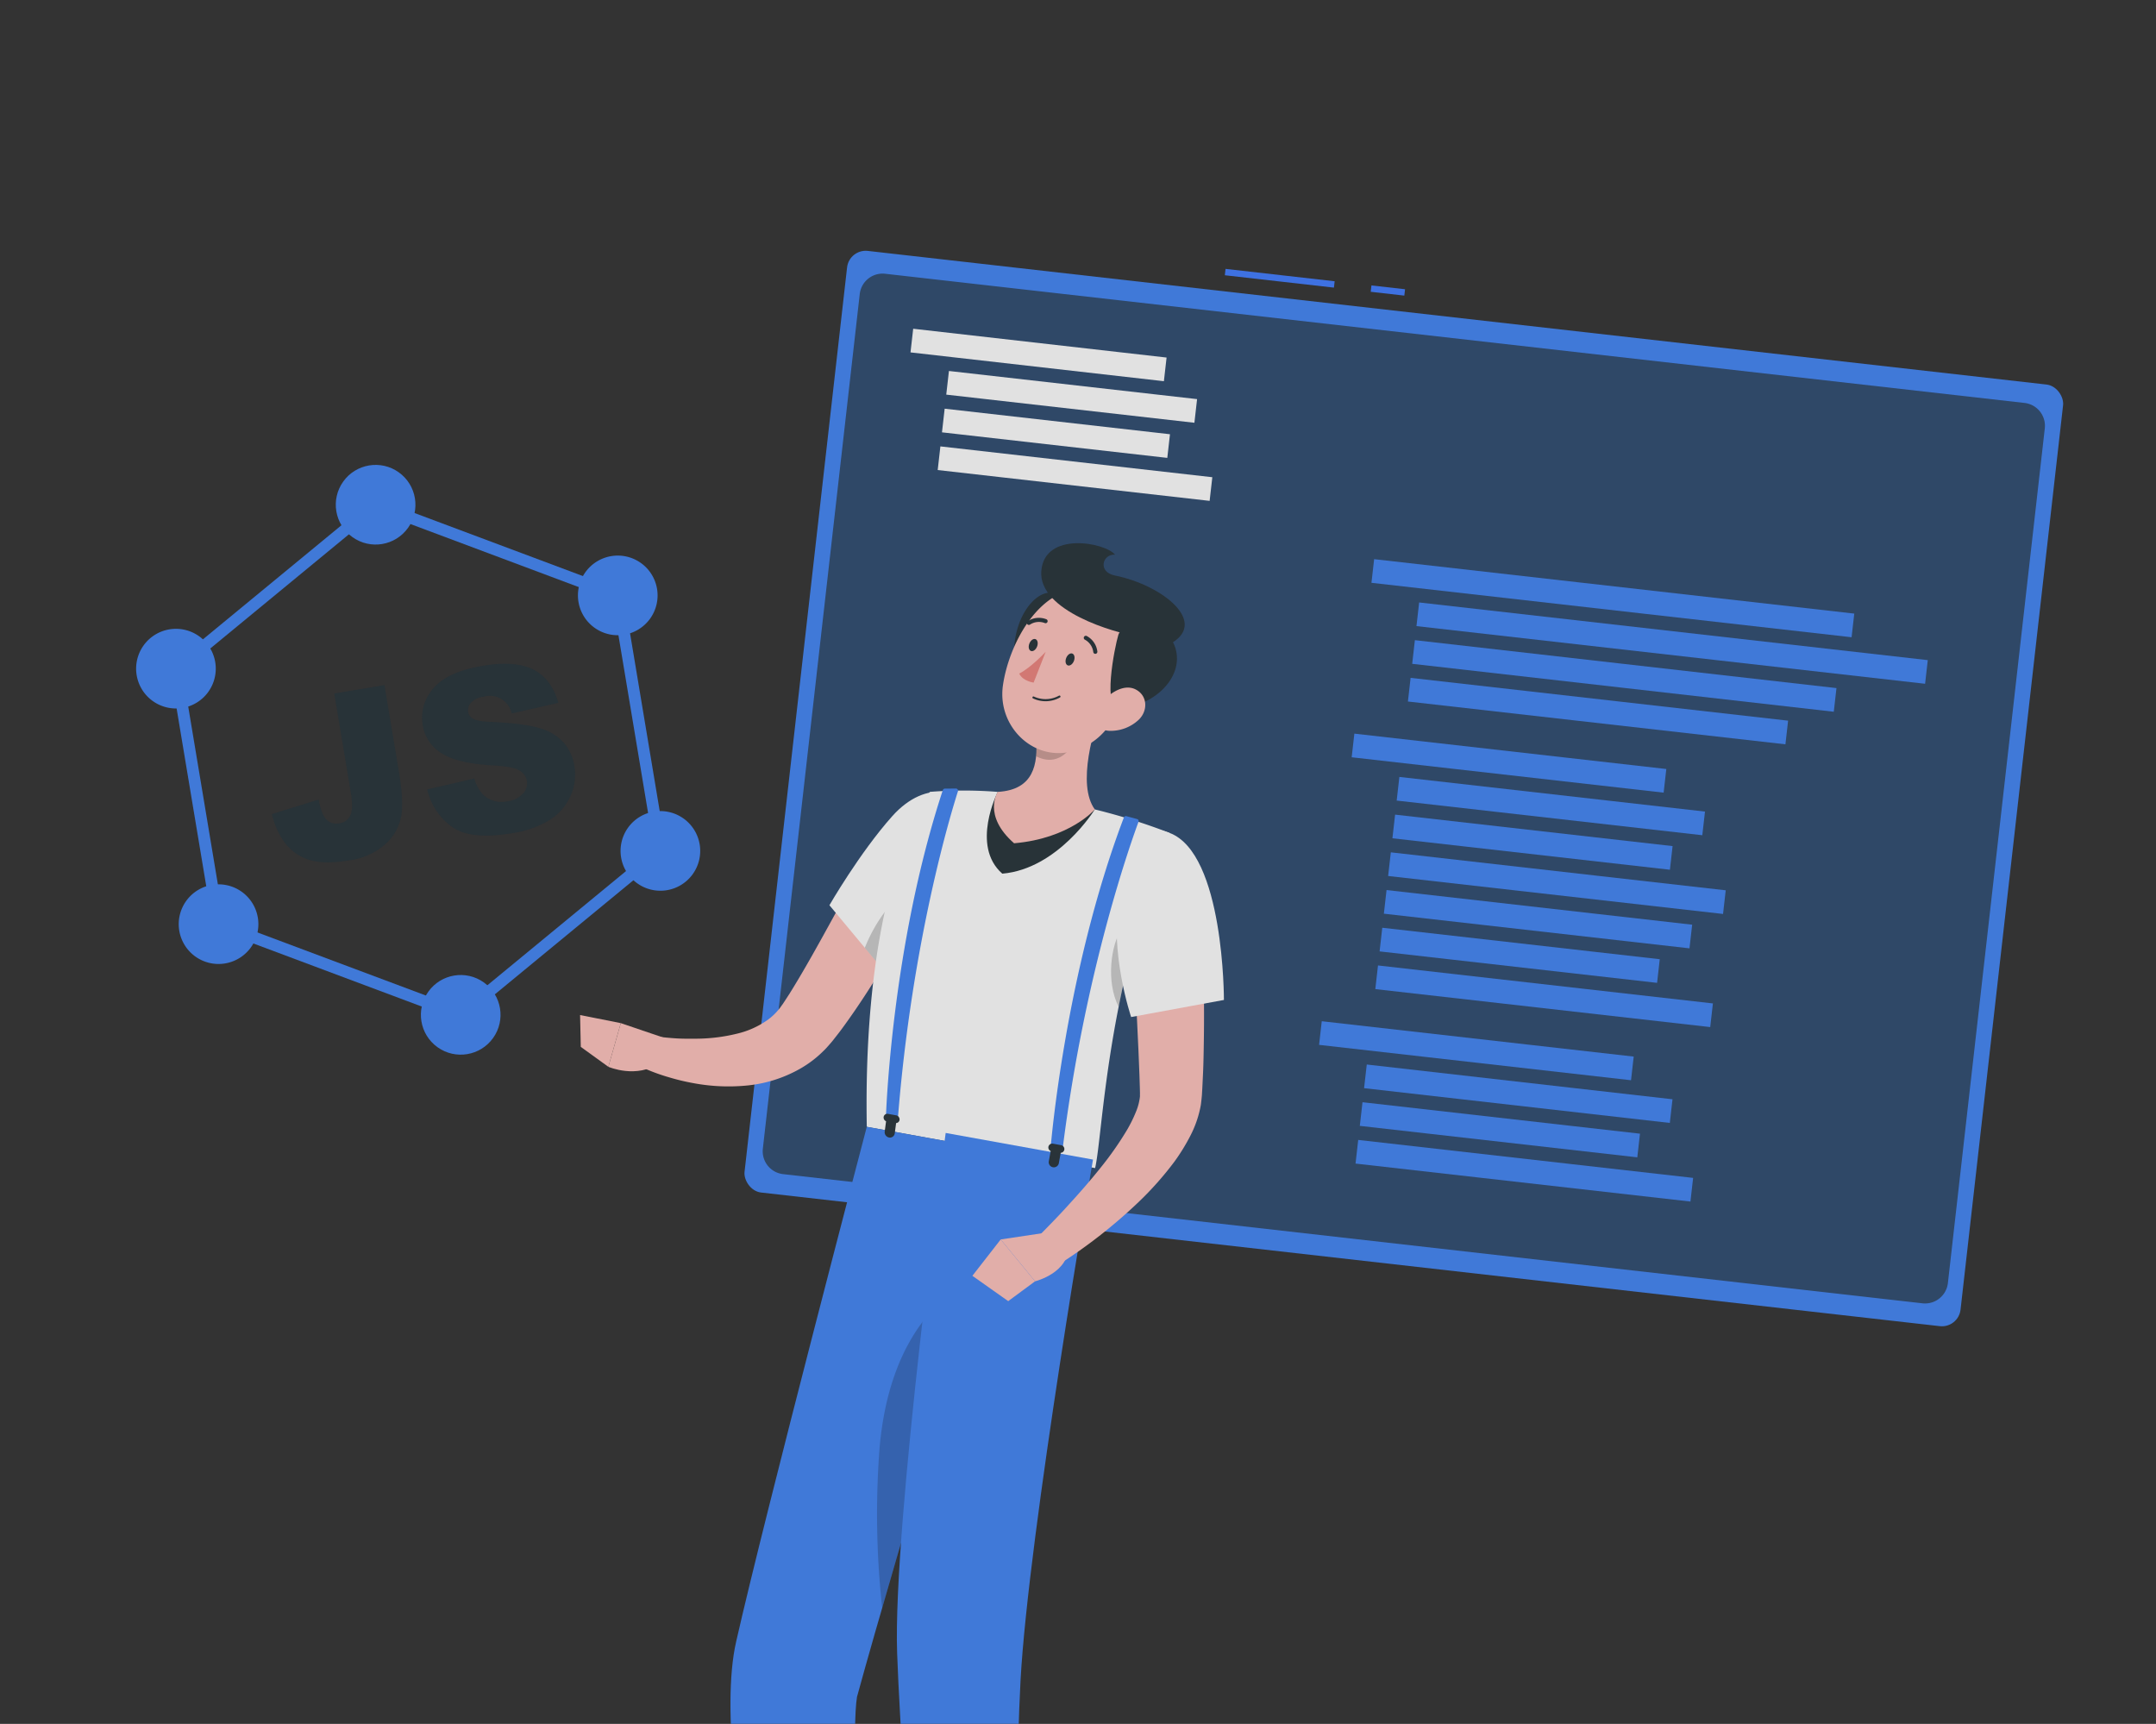 <svg xmlns="http://www.w3.org/2000/svg" xmlns:xlink="http://www.w3.org/1999/xlink" width="563.612" height="450.633" viewBox="0 0 563.612 450.633">
  <rect x="0" y="0" width="563.612" height="450.633" fill="#333333" stroke="none"/>
  <defs>
    <clipPath id="clip-path">
      <rect id="Rectangle_123" data-name="Rectangle 123" width="563.612" height="450.633" fill="none"/>
    </clipPath>
  </defs>
  <g id="Group_400" data-name="Group 400" transform="translate(-73.808 -58.83)" opacity="0.85">
    <g id="Group_399" data-name="Group 399" transform="translate(73.809 58.83)" clip-path="url(#clip-path)">
      <g id="Group_398" data-name="Group 398" transform="translate(35.58 65.037)">
        <rect id="Rectangle_101" data-name="Rectangle 101" width="1.676" height="8.842" transform="translate(322.748 11.241) rotate(-83.531)" fill="#407bff"/>
        <rect id="Rectangle_102" data-name="Rectangle 102" width="1.676" height="28.708" transform="translate(284.606 6.916) rotate(-83.532)" fill="#407bff"/>
        <rect id="Rectangle_103" data-name="Rectangle 103" width="319.919" height="247.721" rx="4.9" transform="translate(186.408 0) rotate(6.468)" fill="#4285f4"/>
        <path id="Path_733" data-name="Path 733" d="M192.8,330.25l25.33-223.411a6.012,6.012,0,0,1,6.651-5.3l297.839,33.769a6.013,6.013,0,0,1,5.3,6.651l-25.33,223.411a6.013,6.013,0,0,1-6.651,5.3L198.094,336.9A6.01,6.01,0,0,1,192.8,330.25Z" transform="translate(-28.96 -95.013)" fill="#263238" opacity="0.7"/>
        <rect id="Rectangle_104" data-name="Rectangle 104" width="126.318" height="6.221" transform="translate(323.641 81.132) rotate(6.468)" fill="#4285f4"/>
        <rect id="Rectangle_105" data-name="Rectangle 105" width="133.815" height="6.221" transform="translate(335.408 92.45) rotate(6.468)" fill="#4285f4"/>
        <rect id="Rectangle_106" data-name="Rectangle 106" width="110.875" height="6.221" transform="matrix(0.994, 0.113, -0.113, 0.994, 334.291, 102.306)" fill="#4285f4"/>
        <rect id="Rectangle_107" data-name="Rectangle 107" width="99.317" height="6.221" transform="translate(333.173 112.162) rotate(6.468)" fill="#4285f4"/>
        <rect id="Rectangle_108" data-name="Rectangle 108" width="82.072" height="6.221" transform="translate(318.47 126.74) rotate(6.468)" fill="#4285f4"/>
        <rect id="Rectangle_109" data-name="Rectangle 109" width="88.11" height="6.221" transform="translate(328.002 157.77) rotate(6.468)" fill="#4285f4"/>
        <rect id="Rectangle_110" data-name="Rectangle 110" width="73.005" height="6.221" transform="translate(329.12 147.914) rotate(6.468)" fill="#4285f4"/>
        <rect id="Rectangle_111" data-name="Rectangle 111" width="80.405" height="6.221" transform="translate(330.237 138.057) rotate(6.468)" fill="#4285f4"/>
        <rect id="Rectangle_112" data-name="Rectangle 112" width="82.072" height="6.221" transform="translate(309.947 201.917) rotate(6.468)" fill="#4285f4"/>
        <rect id="Rectangle_113" data-name="Rectangle 113" width="88.11" height="6.221" transform="translate(319.479 232.947) rotate(6.468)" fill="#4285f4"/>
        <rect id="Rectangle_114" data-name="Rectangle 114" width="73.005" height="6.221" transform="translate(320.596 223.091) rotate(6.468)" fill="#4285f4"/>
        <rect id="Rectangle_115" data-name="Rectangle 115" width="80.405" height="6.221" transform="matrix(0.994, 0.113, -0.113, 0.994, 321.714, 213.234)" fill="#4285f4"/>
        <rect id="Rectangle_116" data-name="Rectangle 116" width="66.64" height="6.221" transform="matrix(0.994, 0.113, -0.113, 0.994, 203.141, 20.898)" fill="#fff"/>
        <rect id="Rectangle_117" data-name="Rectangle 117" width="71.543" height="6.221" transform="translate(210.25 51.654) rotate(6.468)" fill="#fff"/>
        <rect id="Rectangle_118" data-name="Rectangle 118" width="59.278" height="6.221" transform="translate(211.368 41.797) rotate(6.468)" fill="#fff"/>
        <rect id="Rectangle_119" data-name="Rectangle 119" width="65.286" height="6.221" transform="translate(212.485 31.94) rotate(6.468)" fill="#fff"/>
        <rect id="Rectangle_120" data-name="Rectangle 120" width="88.11" height="6.221" transform="translate(324.65 187.34) rotate(6.468)" fill="#4285f4"/>
        <rect id="Rectangle_121" data-name="Rectangle 121" width="73.005" height="6.221" transform="translate(325.767 177.483) rotate(6.468)" fill="#4285f4"/>
        <rect id="Rectangle_122" data-name="Rectangle 122" width="80.405" height="6.221" transform="translate(326.885 167.627) rotate(6.468)" fill="#4285f4"/>
        <path id="Path_734" data-name="Path 734" d="M235.553,422.715l-11.08-.244-1.542-25.706,11.08.244Z" transform="translate(-8.56 104.625)" fill="#ffc3bd"/>
        <path id="Path_735" data-name="Path 735" d="M222.933,396.769l.793,13.25,11.085.244-.793-13.25Z" transform="translate(-8.559 104.628)" opacity="0.2"/>
        <path id="Path_736" data-name="Path 736" d="M250.793,197.862c-3.693,7.229-7.581,14.214-11.7,21.176-4.175,6.948-8.409,13.788-13.459,20.622-.632.855-1.339,1.731-2.006,2.593-.3.4-.773.939-1.212,1.436s-.877,1.011-1.373,1.467a28.746,28.746,0,0,1-6.346,4.8,34.887,34.887,0,0,1-14.145,4.319,49.893,49.893,0,0,1-13.506-.652,57.372,57.372,0,0,1-6.343-1.514,50.951,50.951,0,0,1-6.217-2.224l2.67-8.471c1.629.184,3.6.392,5.407.5,1.844.109,3.686.1,5.491.077a45.467,45.467,0,0,0,10.312-1.3,22.9,22.9,0,0,0,8.175-3.7,15.55,15.55,0,0,0,2.856-2.756,7.313,7.313,0,0,0,.59-.779c.191-.272.365-.486.634-.91l1.473-2.258c3.939-6.319,7.749-13.24,11.515-20.092l11.319-20.684Z" transform="translate(-41.318 -35.51)" fill="#ffc3bd"/>
        <path id="Path_737" data-name="Path 737" d="M241.329,191.842c1.7,10.11-21.31,40.38-21.31,40.38l-16.852-20.255s7.908-13.733,16.424-23.278C228.338,178.888,239.457,180.746,241.329,191.842Z" transform="translate(-21.924 -40.372)" fill="#fff"/>
        <path id="Path_738" data-name="Path 738" d="M232.215,193.184c-6.664,1.641-18.012,8.783-23.528,22.64l7.6,9.14s13.62-17.9,19.118-30.776A2.893,2.893,0,0,0,232.215,193.184Z" transform="translate(-18.191 -33.107)" opacity="0.2"/>
        <path id="Path_739" data-name="Path 739" d="M225.526,182.466S207.851,205,209.017,270.025l59.691,10.789c2.068-9.088,2.8-46.044,19.445-87.62a158.153,158.153,0,0,0-19.527-6.136c-7.561-1.745-18.558-3.984-25.373-4.586A113.823,113.823,0,0,0,225.526,182.466Z" transform="translate(-18.005 -40.506)" fill="#fff"/>
        <path id="Path_740" data-name="Path 740" d="M249.736,203.87c-2.548,3.6-4.09,13.376-.654,20.1.8-4.157,1.76-8.515,2.9-13.057Z" transform="translate(7.777 -25.799)" opacity="0.2"/>
        <path id="Path_741" data-name="Path 741" d="M230.573,182.33s-7.162,14.068,1.187,21.376c14.6-1.252,24.188-16.792,24.188-16.792Z" transform="translate(-5.326 -40.363)" fill="#263238"/>
        <path id="Path_742" data-name="Path 742" d="M164.279,217.134l.183,8.324,7.209,5.207,3.248-11.419Z" transform="translate(-48.217 -16.831)" fill="#ffc3bd"/>
        <path id="Path_743" data-name="Path 743" d="M184.778,222.754l-12.841-4.36-3.248,11.418s7.477,3.252,13.466-1.091Z" transform="translate(-45.236 -15.979)" fill="#ffc3bd"/>
        <path id="Path_744" data-name="Path 744" d="M257.846,167.748c-3.077,7.876-7.378,22.546-2.652,29.026,0,0-6.5,7.595-21.1,8.848-8.349-7.31-4.272-13.434-4.272-13.434,9.5-.528,10.483-7.325,10.043-13.956Z" transform="translate(-4.574 -50.222)" fill="#ffc3bd"/>
        <path id="Path_745" data-name="Path 745" d="M229.42,182.329" transform="translate(-4.173 -40.364)" fill="#407bff"/>
        <path id="Path_746" data-name="Path 746" d="M244.558,185.065" transform="translate(6.063 -38.514)" fill="#407bff"/>
        <path id="Path_747" data-name="Path 747" d="M246.072,170.3l-10.642,6.2a26.649,26.649,0,0,1-.032,4.645c4.725,2.424,8.58-.117,10.655-5.235C246.749,174.191,246.214,171.2,246.072,170.3Z" transform="translate(-0.131 -48.496)" opacity="0.2"/>
        <path id="Path_748" data-name="Path 748" d="M232.163,169.869c.676,4.985,16.186-3.18,18.8-4.894s-.389-7.717-6.262-12.539S230.57,158.113,232.163,169.869Z" transform="translate(-2.454 -61.387)" fill="#263238"/>
        <path id="Path_749" data-name="Path 749" d="M265.215,172.59c-4.738,10.211-6.991,16.426-14.376,19.728-11.109,4.966-22.148-4.879-20.556-16.3,1.431-10.28,8.939-25.249,20.809-25.4A15.351,15.351,0,0,1,265.215,172.59Z" transform="translate(-3.694 -61.807)" fill="#ffc3bd"/>
        <path id="Path_750" data-name="Path 750" d="M249.608,178.585c-4.975.744-1.468-16.428-.551-19.421s8.907-5.716,13.379.427C267.888,167.078,261.343,176.834,249.608,178.585Z" transform="translate(7.714 -58.234)" fill="#263238"/>
        <path id="Path_751" data-name="Path 751" d="M255.413,151.979c-4.505-.907-3.216-5.674.091-5.427-2.658-3.23-18.458-6.182-19.282,4.274s19.477,16.255,24.973,16.991l8.243,2.295C280.444,164.6,268.188,154.556,255.413,151.979Z" transform="translate(0.409 -66.587)" fill="#263238"/>
        <path id="Path_752" data-name="Path 752" d="M255.908,174.5a10.7,10.7,0,0,1-7.652,2.865c-3.75-.156-4.469-3.788-2.459-6.721,1.809-2.638,5.939-5.737,9.234-4.148C258.28,168.063,258.424,172.113,255.908,174.5Z" transform="translate(6.16 -51.361)" fill="#ffc3bd"/>
        <path id="Path_753" data-name="Path 753" d="M216.869,409.979,206,412.122l-5.323-25.11,10.874-2.142Z" transform="translate(-23.611 96.582)" fill="#ffc3bd"/>
        <path id="Path_754" data-name="Path 754" d="M212.017,401.379l11.874-2.34a.969.969,0,0,1,1.073.56l4.053,9.242a1.613,1.613,0,0,1-1.183,2.243c-4.3.771-10.538,1.74-15.922,2.8-6.3,1.24-8.33,1.373-15.712,2.826-4.465.88-6.592-3.389-4.805-4.165,8.141-3.537,11.713-3.823,18.169-9.8A5.127,5.127,0,0,1,212.017,401.379Z" transform="translate(-30.311 106.151)" fill="#263238"/>
        <path id="Path_755" data-name="Path 755" d="M200.674,387.016l2.742,12.943,10.878-2.143-2.742-12.943Z" transform="translate(-23.609 96.584)" opacity="0.2"/>
        <path id="Path_756" data-name="Path 756" d="M202.3,402.881a3.437,3.437,0,0,1-2.248.21,1.611,1.611,0,0,1-1.011-1.143.854.854,0,0,1,.169-.872c.945-1.029,5.164-.184,5.642-.084a.268.268,0,0,1,.094.486A13.276,13.276,0,0,1,202.3,402.881Zm-2.389-1.623a.78.78,0,0,0-.305.183.325.325,0,0,0-.05.354,1.1,1.1,0,0,0,.677.791c.761.276,2.177-.168,3.85-1.2A10.824,10.824,0,0,0,199.908,401.259Z" transform="translate(-24.749 107.199)" fill="#407bff"/>
        <path id="Path_757" data-name="Path 757" d="M204.387,402.793a.266.266,0,0,1-.131.013c-1.322-.194-4.308-1.747-4.517-3.019a.875.875,0,0,1,.562-.954,1.466,1.466,0,0,1,1.192-.07c1.607.558,2.989,3.538,3.046,3.664a.267.267,0,0,1-.029.273A.277.277,0,0,1,204.387,402.793Zm-3.731-3.53a.821.821,0,0,0-.111.05c-.313.159-.287.322-.275.389.122.751,2.125,2.016,3.527,2.445-.454-.853-1.45-2.519-2.481-2.876A.944.944,0,0,0,200.656,399.263Z" transform="translate(-24.25 105.914)" fill="#407bff"/>
        <path id="Path_758" data-name="Path 758" d="M223.371,234.564s-26.507,100.86-34.16,134.609c-7.962,35.105,18.813,130,18.813,130l17.688-3.486s-7.429-96.739-4.9-112.107c10.149-37.165,41.8-141.921,41.8-141.921Z" transform="translate(-32.359 -5.045)" fill="#4285f4"/>
        <path id="Path_759" data-name="Path 759" d="M211.294,302.52a225.4,225.4,0,0,0,.655,42.172c7.585-26.362,18.117-61.727,25.689-86.988C229.99,261,214.115,271.479,211.294,302.52Z" transform="translate(-16.913 10.6)" opacity="0.2"/>
        <path id="Path_760" data-name="Path 760" d="M226.446,235.521s-13.867,102.793-12.69,136c1.289,36.366,9.893,142.083,9.893,142.083l20.766.459s-.313-99.972,1.6-135.4c2.082-38.452,18.945-136.183,18.945-136.183Z" transform="translate(-14.812 -4.398)" fill="#4285f4"/>
        <path id="Path_761" data-name="Path 761" d="M242.562,406.935l-22.372-.493-1.764-8.485,24.778-.145Z" transform="translate(-11.606 105.333)" fill="#263238"/>
        <path id="Path_762" data-name="Path 762" d="M222.768,393.413l-21.956,4.326-3.546-7.908,24.332-4.356Z" transform="translate(-25.914 96.992)" fill="#263238"/>
        <path id="Path_763" data-name="Path 763" d="M242.176,162.717c-.334.852-1.054,1.364-1.612,1.146s-.737-1.084-.4-1.936,1.056-1.366,1.612-1.148S242.509,161.864,242.176,162.717Z" transform="translate(2.976 -54.968)" fill="#263238"/>
        <path id="Path_764" data-name="Path 764" d="M236.432,160.468c-.334.852-1.054,1.366-1.612,1.148s-.737-1.086-.4-1.938,1.054-1.366,1.612-1.148S236.765,159.616,236.432,160.468Z" transform="translate(-0.908 -56.489)" fill="#263238"/>
        <path id="Path_765" data-name="Path 765" d="M239.686,160.483s-3.86,4.157-6.921,5.694c.957,2,3.77,2.355,3.77,2.355Z" transform="translate(-1.911 -55.135)" fill="#ed847e"/>
        <path id="Path_766" data-name="Path 766" d="M234.986,168.057a.269.269,0,0,1,.216-.493,7.24,7.24,0,0,0,6.549-.218.269.269,0,0,1,.372.079.266.266,0,0,1-.079.37A7.668,7.668,0,0,1,234.986,168.057Z" transform="translate(-0.518 -50.523)" fill="#263238"/>
        <path id="Path_767" data-name="Path 767" d="M245.59,162.634a.536.536,0,0,1-.273-.392,4.271,4.271,0,0,0-2.159-3.225.538.538,0,1,1,.449-.977,5.32,5.32,0,0,1,2.772,4.043.539.539,0,0,1-.789.551Z" transform="translate(4.905 -56.82)" fill="#263238"/>
        <path id="Path_768" data-name="Path 768" d="M234.2,156.953a.517.517,0,0,1-.168-.173.535.535,0,0,1,.176-.737,5.335,5.335,0,0,1,4.879-.479.538.538,0,0,1-.458.974h0a4.255,4.255,0,0,0-3.86.421A.537.537,0,0,1,234.2,156.953Z" transform="translate(-1.11 -58.715)" fill="#263238"/>
        <path id="Path_769" data-name="Path 769" d="M260.255,186.88l-2.774-.754a.56.56,0,0,0-.672.342c-15.454,40.7-19.133,86.2-19.133,86.2l3.109.563c5.841-46.852,18.1-80.917,19.851-85.631A.546.546,0,0,0,260.255,186.88Z" transform="translate(1.409 -37.81)" fill="#4285f4"/>
        <g id="Group_395" data-name="Group 395" transform="translate(238.471 233.911)" opacity="0.99">
          <path id="Path_770" data-name="Path 770" d="M241.485,238.774a1.023,1.023,0,0,0-.823-1.185l-2.152-.389a1.024,1.024,0,0,0-1.185.823,1.01,1.01,0,0,0,.593,1.093l-.481,2.668a1.335,1.335,0,1,0,2.627.474l.483-2.667A1.009,1.009,0,0,0,241.485,238.774Z" transform="translate(-237.31 -237.184)" fill="#263238"/>
        </g>
        <path id="Path_771" data-name="Path 771" d="M230.271,181.808l-2.886.023a.562.562,0,0,0-.528.385c-13.528,41.065-14.879,85.57-14.879,85.57l3.109.561c3.647-46.7,14.014-80.5,15.719-85.815A.556.556,0,0,0,230.271,181.808Z" transform="translate(-15.966 -40.716)" fill="#4285f4"/>
        <path id="Path_772" data-name="Path 772" d="M215.785,234.133a1.083,1.083,0,0,0-.868-1.193l-2.154-.389a.967.967,0,0,0-1.138.831,1.071,1.071,0,0,0,.639,1.1l-.359,2.69a1.418,1.418,0,0,0,1.136,1.56,1.265,1.265,0,0,0,1.49-1.086l.359-2.69A.95.95,0,0,0,215.785,234.133Z" transform="translate(-16.211 -6.418)" fill="#263238" opacity="0.99"/>
        <path id="Path_773" data-name="Path 773" d="M225.463,261.634l9.367,6.622,7.023-5.187-8.987-10.939Z" transform="translate(-6.848 6.832)" fill="#ffc3bd"/>
        <path id="Path_774" data-name="Path 774" d="M243.137,250.942l-13.258,1.991,8.987,10.94s9.2-2.234,8.7-9.616Z" transform="translate(-3.862 6.029)" fill="#ffc3bd"/>
        <path id="Path_775" data-name="Path 775" d="M278.482,199.078c.5,8.761.781,17.472.828,26.245.042,4.385.013,8.771-.074,13.19-.037,2.211-.087,4.418-.2,6.661l-.164,3.379-.1,1.706c-.064.779-.163,1.679-.268,2.507a28.29,28.29,0,0,1-2.866,8.346,51.231,51.231,0,0,1-4.046,6.542,85.2,85.2,0,0,1-9.406,10.6,135.024,135.024,0,0,1-21.408,16.666l-5.421-7.036c2.913-2.953,5.965-6.024,8.773-9.165,2.858-3.114,5.615-6.284,8.185-9.505a85.278,85.278,0,0,0,6.852-9.792,35.745,35.745,0,0,0,2.372-4.807,14.445,14.445,0,0,0,1.044-4.06,6.878,6.878,0,0,1,0-.744l-.037-1.557-.1-3.144-.256-6.393-.61-12.91c-.424-8.625-.783-17.306-1.019-25.932Z" transform="translate(-0.155 -29.039)" fill="#ffc3bd"/>
        <path id="Path_776" data-name="Path 776" d="M261.777,189.155C276.106,194.5,276,232.826,276,232.826l-24.255,4.465s-5.863-17.425-2.968-31.136C251.539,193.069,250.88,185.092,261.777,189.155Z" transform="translate(8.371 -36.468)" fill="#fff"/>
        <g id="Group_396" data-name="Group 396" transform="translate(0 52.38)">
          <path id="Path_777" data-name="Path 777" d="M176.645,273.35l-64.964-24.326L100.267,180.6l53.551-44.1,64.964,24.326L230.2,229.252Zm-62.222-26.585,61.638,23.082,50.807-41.84-10.83-64.92L154.4,140l-50.807,41.84Z" transform="translate(-91.499 -123.73)" fill="#4285f4"/>
          <circle id="Ellipse_14" data-name="Ellipse 14" cx="10.411" cy="10.411" r="10.411" transform="translate(48.088 16.945) rotate(-54.471)" fill="#4285f4"/>
          <circle id="Ellipse_15" data-name="Ellipse 15" cx="10.411" cy="10.411" r="10.411" transform="translate(70.333 150.291) rotate(-54.471)" fill="#4285f4"/>
          <path id="Path_778" data-name="Path 778" d="M168.307,164.361a10.411,10.411,0,1,1,14.522-2.424A10.411,10.411,0,0,1,168.307,164.361Z" transform="translate(-48.444 -117.661)" fill="#4285f4"/>
          <path id="Path_779" data-name="Path 779" d="M99.4,175.783a10.411,10.411,0,1,1,14.522-2.422A10.409,10.409,0,0,1,99.4,175.783Z" transform="translate(-95.036 -109.937)" fill="#4285f4"/>
          <path id="Path_780" data-name="Path 780" d="M174.954,204.208a10.411,10.411,0,1,1,14.522-2.422A10.411,10.411,0,0,1,174.954,204.208Z" transform="translate(-43.949 -90.719)" fill="#4285f4"/>
          <path id="Path_781" data-name="Path 781" d="M106.044,215.632a10.411,10.411,0,1,1,14.522-2.424A10.414,10.414,0,0,1,106.044,215.632Z" transform="translate(-90.541 -82.995)" fill="#4285f4"/>
        </g>
        <g id="Group_397" data-name="Group 397" transform="translate(35.52 108.475)">
          <path id="Path_782" data-name="Path 782" d="M132.506,167.859l13.121-2.189,3.84,23.02q1.209,7.248.555,11.247a12.841,12.841,0,0,1-4.1,7.274A17.662,17.662,0,0,1,136.4,211.5q-6.416,1.069-10.231-.075a12.682,12.682,0,0,1-6.3-4.164,19.346,19.346,0,0,1-3.646-7.875l12.231-3.791a14.466,14.466,0,0,0,1.185,4.078,4.6,4.6,0,0,0,1.928,1.938,3.639,3.639,0,0,0,2.231.193,3.583,3.583,0,0,0,2.95-2.171q.754-1.8.109-5.672Z" transform="translate(-116.227 -160.102)" fill="#263238"/>
          <path id="Path_783" data-name="Path 783" d="M140.976,195.194l12.326-2.858a9.661,9.661,0,0,0,2.419,4.35,7.016,7.016,0,0,0,6.21,1.607,6.485,6.485,0,0,0,4.1-2.035,3.994,3.994,0,0,0,1.009-3.3,3.948,3.948,0,0,0-1.936-2.707q-1.664-1.058-7.117-1.338-8.936-.5-13.141-3.1a10.488,10.488,0,0,1-5.064-7.563,11.257,11.257,0,0,1,.863-6.485,12.734,12.734,0,0,1,4.933-5.518q3.522-2.293,10.141-3.4,8.123-1.355,12.89.954t6.676,8.765l-12.221,2.781a5.848,5.848,0,0,0-7.328-4.392,5.32,5.32,0,0,0-3.279,1.542,3.01,3.01,0,0,0-.763,2.548,2.392,2.392,0,0,0,1.257,1.663q1.066.684,4.653.826,8.893.42,12.923,1.693a13.091,13.091,0,0,1,6.188,3.795,12.064,12.064,0,0,1,2.737,5.989,13.631,13.631,0,0,1-1,7.891,14.316,14.316,0,0,1-5.431,6.269,25.811,25.811,0,0,1-9.906,3.478q-10.809,1.805-15.665-1.664A16.634,16.634,0,0,1,140.976,195.194Z" transform="translate(-100.402 -162.348)" fill="#263238"/>
        </g>
      </g>
    </g>
  </g>
</svg>
